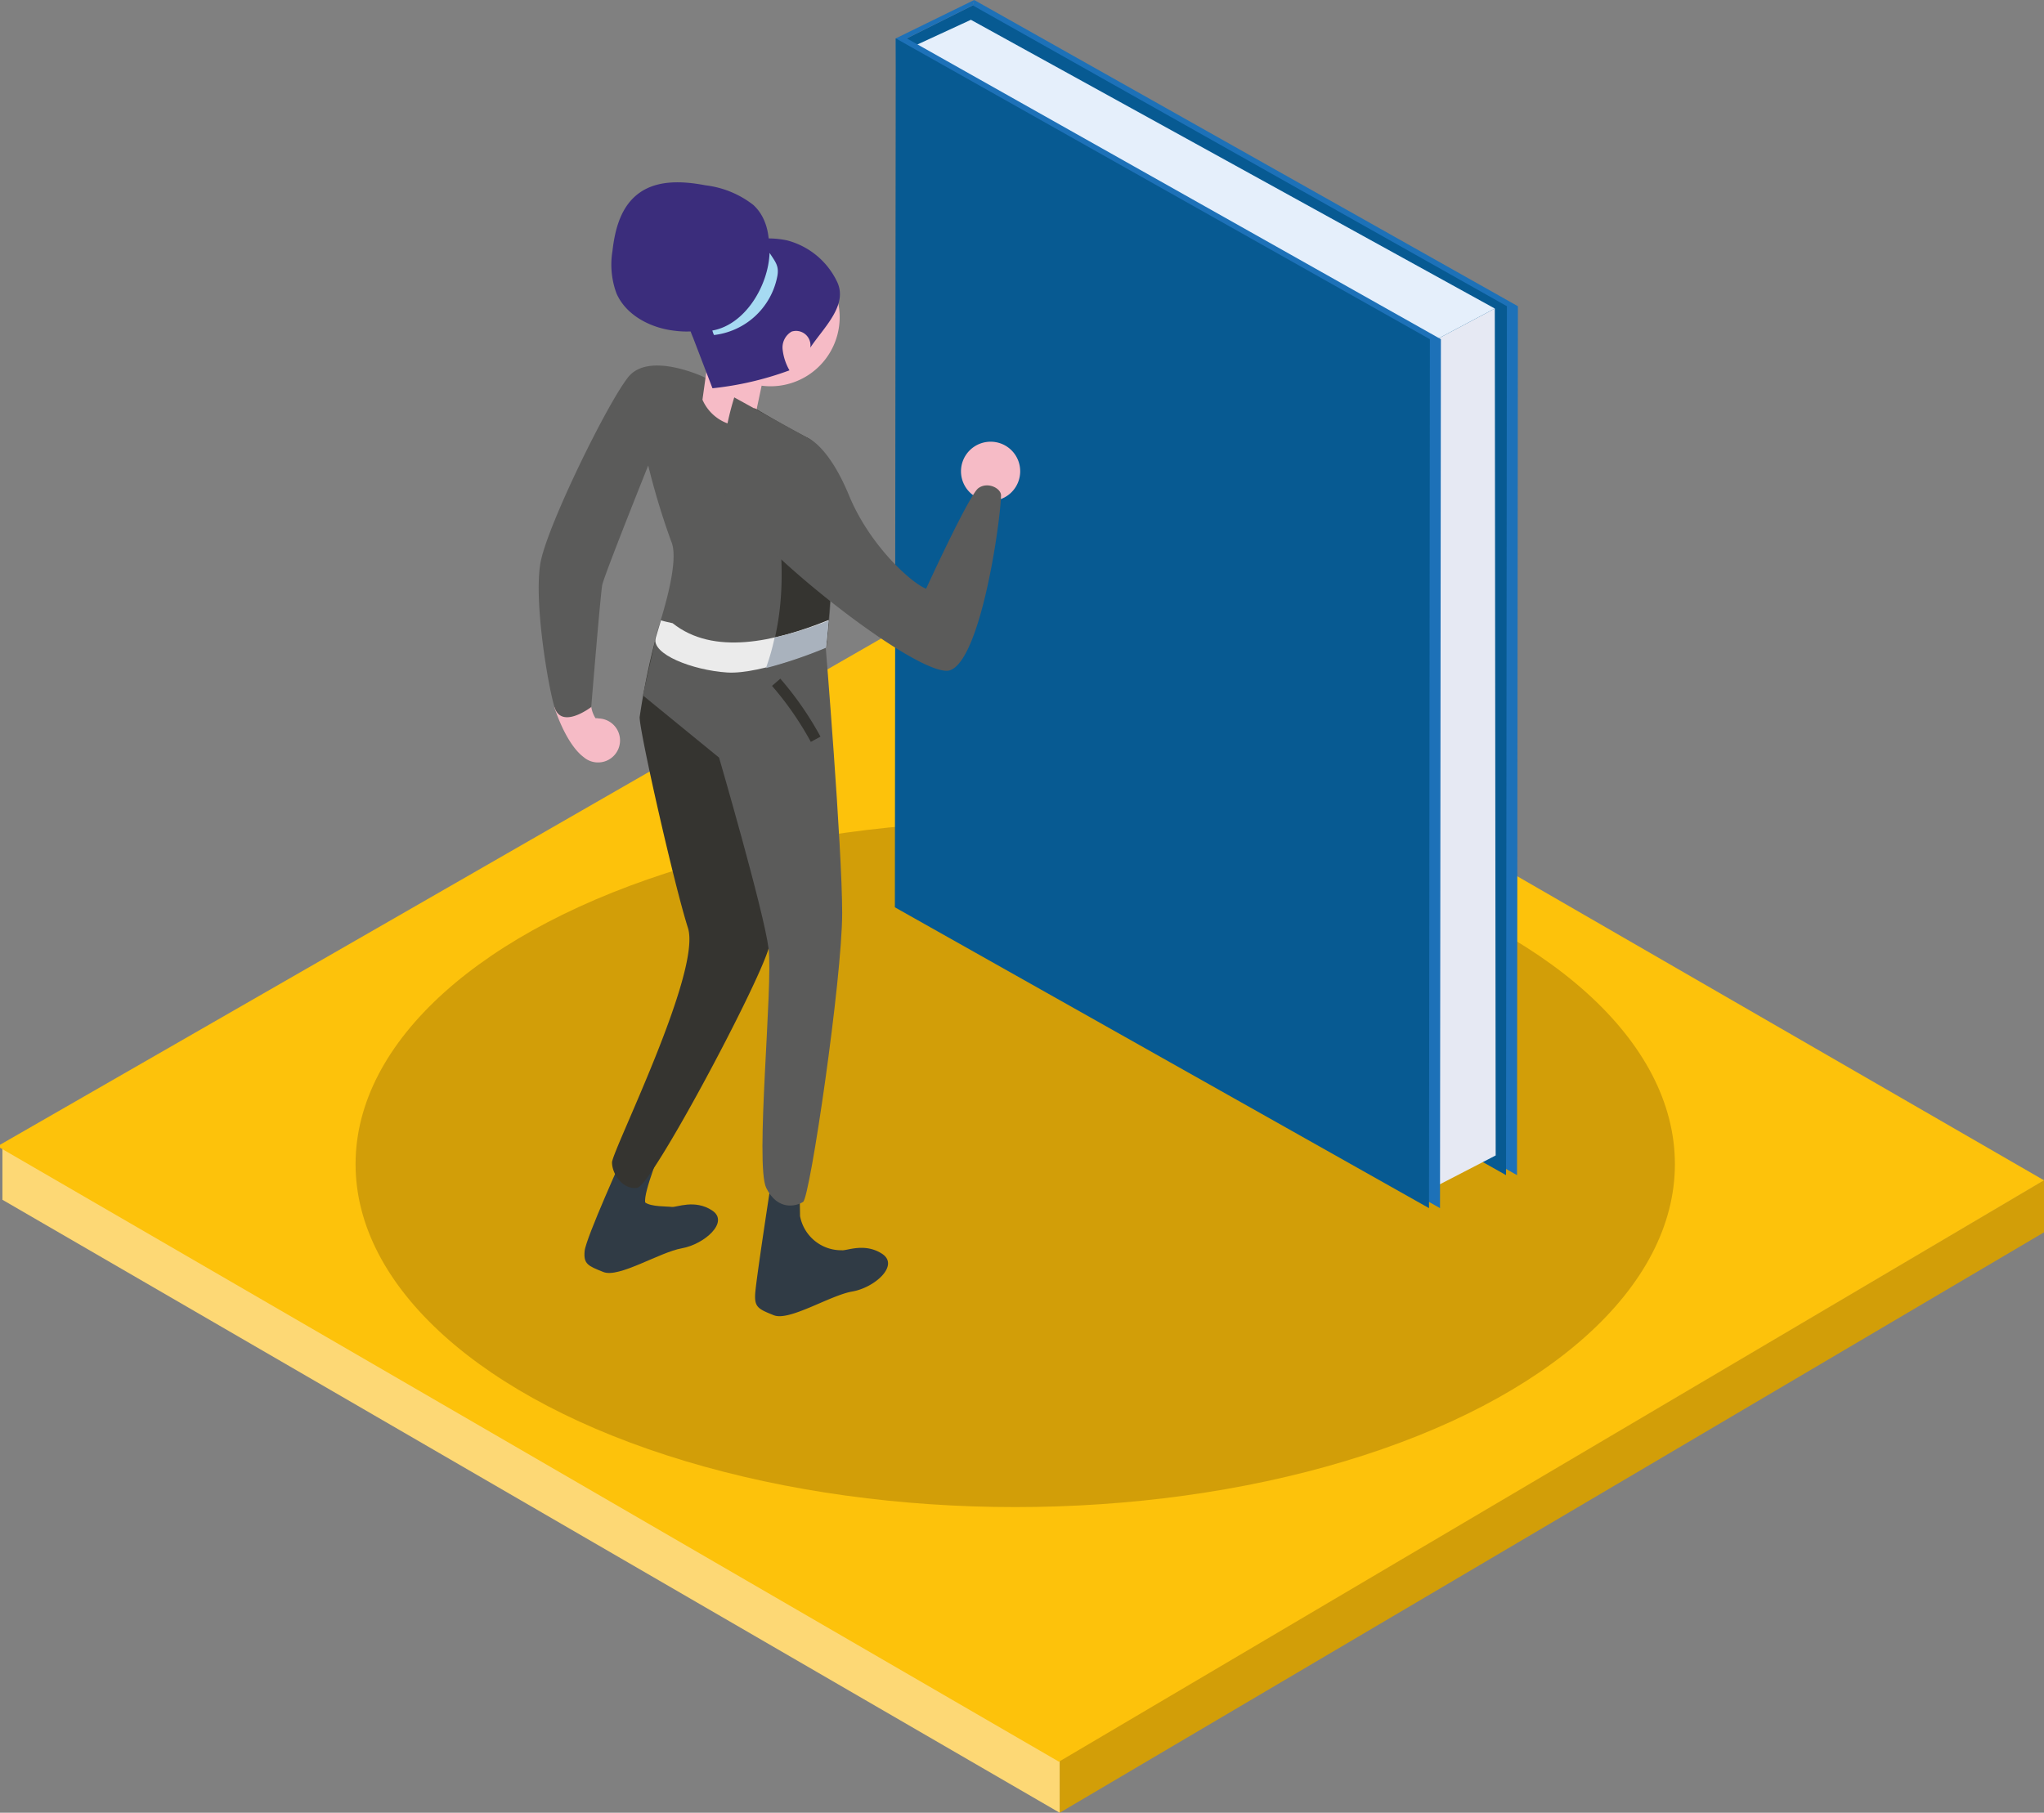 <svg xmlns="http://www.w3.org/2000/svg" viewBox="0 0 185.79 164.81"><rect x="0" y="0" width="185.79" height="164.81" fill="#808080" stroke="none"/><defs><style>.cls-1{fill:#d29e08;}.cls-2{fill:#fdd875;}.cls-3{fill:#fdc20b;}.cls-4{fill:#1d71b8;}.cls-5{fill:#075a92;}.cls-6{fill:#e6e9f3;}.cls-7{fill:#fff;}.cls-8{fill:#e5effb;}.cls-9{fill:#f6bbc6;}.cls-10{fill:#5b5b5a;}.cls-11{fill:#303b45;}.cls-12{fill:#353430;}.cls-13{fill:#3b2d7c;}.cls-14{fill:#a6daf2;}.cls-15{fill:none;stroke:#353430;stroke-miterlimit:10;}.cls-16{fill:#ebebeb;}.cls-17{fill:#a9b2bd;}</style></defs><title>G14_03</title><g id="Tiles"><polygon class="cls-1" points="185.79 107.29 185.79 112.04 96.32 164.81 96.32 160.06 185.79 107.29"/><polygon class="cls-2" points="96.32 160.06 96.32 164.81 0.22 109.08 0.22 104.33 96.32 160.06"/><polygon class="cls-3" points="96.1 160.08 0 104.35 0 104.08 90.31 52.18 185.79 107.31 96.25 160.17 96.1 160.08"/></g><g id="Criminal"><ellipse class="cls-1" cx="92.28" cy="105.84" rx="59.96" ry="31.18"/><polygon class="cls-4" points="88.55 0 137.97 27.84 137.89 106.84 89.34 79.49 88.42 0.49 88.55 0"/><polygon class="cls-5" points="88.42 0.49 136.97 27.84 136.89 106.84 88.34 79.49 82.42 3.49 88.42 0.49"/><polygon class="cls-6" points="129.84 31.25 129.76 108.25 135.95 105.05 135.87 28.05 129.84 31.25"/><polygon class="cls-7" points="82.42 4.49 129.84 31.25 129.76 108.25 82.34 81.49 82.42 4.49"/><polygon class="cls-8" points="129.84 31.25 82.42 4.49 88.25 1.8 135.87 28.05 129.84 31.25"/><polygon class="cls-4" points="82.42 3.49 130.97 30.84 130.89 109.84 82.34 82.49 81.42 3.49 82.42 3.49"/><polygon class="cls-5" points="81.42 3.49 129.97 30.84 129.89 109.84 81.34 82.49 81.42 3.49"/><polygon class="cls-4" points="88.42 0.49 82.42 3.49 81.42 3.49 88.55 0 88.42 0.49"/><path class="cls-9" d="M57.23,68.56a2,2,0,0,0-.24,0,2.62,2.62,0,0,1-.38-1c-.35-1.58-1.36-.63-1.36-.63l-2,.63s1,3.3,2.68,4.55a2,2,0,1,0,1.28-3.53Z" transform="translate(-2.86 -3.26)"/><path class="cls-10" d="M66.86,37.55s-5-2.38-6.9,0S52.64,51,52,54.36s.63,11.09,1.26,13.18,3.34,0,3.34,0,.84-10.25,1-11.09,4.18-10.87,4.18-10.87a66.4,66.4,0,0,0,2.09,6.9c.84,1.88-1,7.32-1.46,8.78S65.81,64.19,69,64.4s9-2.3,9-2.3S80,45,76.27,43.07,66.86,37.55,66.86,37.55Z" transform="translate(-2.86 -3.26)"/><path class="cls-11" d="M83.05,117.26c-1.59-1.05-3.25-.26-3.68-.33a3.81,3.81,0,0,1-3.79-3.11c0-.33-.06-3.15-.06-3.15l-2.61.34s-1.35,8.75-1.41,9.92.29,1.35,1.7,1.91,5.1-1.81,7.13-2.16S84.63,118.31,83.05,117.26Z" transform="translate(-2.86 -3.26)"/><path class="cls-11" d="M67.6,113.32c-1.59-1.06-3.25-.27-3.68-.33s-1.85,0-2.41-.4c-.2-.9,1.56-5.17,1.56-5.17l-1.13-.16-2.34.87S56.11,115.82,56,117s.3,1.35,1.71,1.91,5.1-1.8,7.13-2.16S69.18,114.37,67.6,113.32Z" transform="translate(-2.86 -3.26)"/><path class="cls-9" d="M79,33.6A6.28,6.28,0,1,1,74.4,26,6.28,6.28,0,0,1,79,33.6Z" transform="translate(-2.86 -3.26)"/><path class="cls-12" d="M62.47,61.26A64.76,64.76,0,0,0,61,68.47c0,1.37,3.12,15.17,4.39,19.15s-6.9,20.28-6.9,21.33,1,2.51,2.3,2.3S71.67,93.05,72.72,89.5s2.09-20.08,2.09-20.08l3.13-7.32Z" transform="translate(-2.86 -3.26)"/><path class="cls-10" d="M61.29,66.48l6.93,5.66s4.08,14,4.5,17.36-1.25,19.68-.21,21.77,2.72,1.67,3.35,1.26,3.55-20.29,3.55-26.26-1.53-24.59-1.53-24.59l-15.41-.42Z" transform="translate(-2.86 -3.26)"/><path class="cls-9" d="M67.65,32.87l-.94,6.73h0A4,4,0,0,0,70.54,42l.77,0,1.5-7.08Z" transform="translate(-2.86 -3.26)"/><path class="cls-13" d="M76.51,34.87a1.31,1.31,0,0,0-1.7-1.46A1.67,1.67,0,0,0,74,35.06a4.86,4.86,0,0,0,.62,1.87,28.85,28.85,0,0,1-7,1.63l-1.77-4.62a6.68,6.68,0,0,1-.55-2.15,7.82,7.82,0,0,1,2.63-5.34,8.26,8.26,0,0,1,6.49-1.33,7,7,0,0,1,4.51,3.72C80,31,77.7,33.07,76.51,34.87Z" transform="translate(-2.86 -3.26)"/><path class="cls-13" d="M71.33,21.89A8.73,8.73,0,0,0,67,20.11c-2-.38-4.3-.53-6,.67s-2.24,3.3-2.47,5.3a7.57,7.57,0,0,0,.36,3.84c.86,2,3.11,3.17,5.3,3.41A8.16,8.16,0,0,0,70,31.89C72.58,29.94,74,24.32,71.33,21.89Z" transform="translate(-2.86 -3.26)"/><path class="cls-14" d="M72.81,26.25c-.11,3-2.23,6.54-5.2,7.06a2.36,2.36,0,0,0,.15.41,6.64,6.64,0,0,0,5.74-5.27C73.71,27.46,73.36,27.1,72.81,26.25Z" transform="translate(-2.86 -3.26)"/><path class="cls-15" d="M73.41,65.29A29.36,29.36,0,0,1,77,70.47" transform="translate(-2.86 -3.26)"/><path class="cls-9" d="M95.59,46.11a2.69,2.69,0,1,1-2.69-2.69A2.68,2.68,0,0,1,95.59,46.11Z" transform="translate(-2.86 -3.26)"/><path class="cls-12" d="M76.27,43.07c-1.48-.74-3.26-1.76-4.86-2.72,2,7.61,3.89,16.13,1.07,23.6a41.45,41.45,0,0,0,5.46-1.85S80,45,76.27,43.07Z" transform="translate(-2.86 -3.26)"/><path class="cls-10" d="M69.6,39.39l6.67,3.68s1.88.67,3.77,5.25,5.73,8,7,8.46c0,0,3.9-8.5,4.74-9.13s2.09,0,2.07.67C93.76,51,92,63.15,89.24,64.19S68.66,51.1,68.45,47.34A25.58,25.58,0,0,1,69.6,39.39Z" transform="translate(-2.86 -3.26)"/><path class="cls-16" d="M64,59.92c-.35-.08-.71-.15-1.06-.26-.2.69-.38,1.26-.48,1.6-.42,1.47,3.34,2.93,6.48,3.14s9-2.3,9-2.3.11-1,.24-2.47C73.24,61.63,67.7,62.87,64,59.92Z" transform="translate(-2.86 -3.26)"/><path class="cls-17" d="M73.27,61.22A20.67,20.67,0,0,1,72.48,64a41.45,41.45,0,0,0,5.46-1.85s.11-1,.24-2.47A32.66,32.66,0,0,1,73.27,61.22Z" transform="translate(-2.86 -3.26)"/></g></svg>